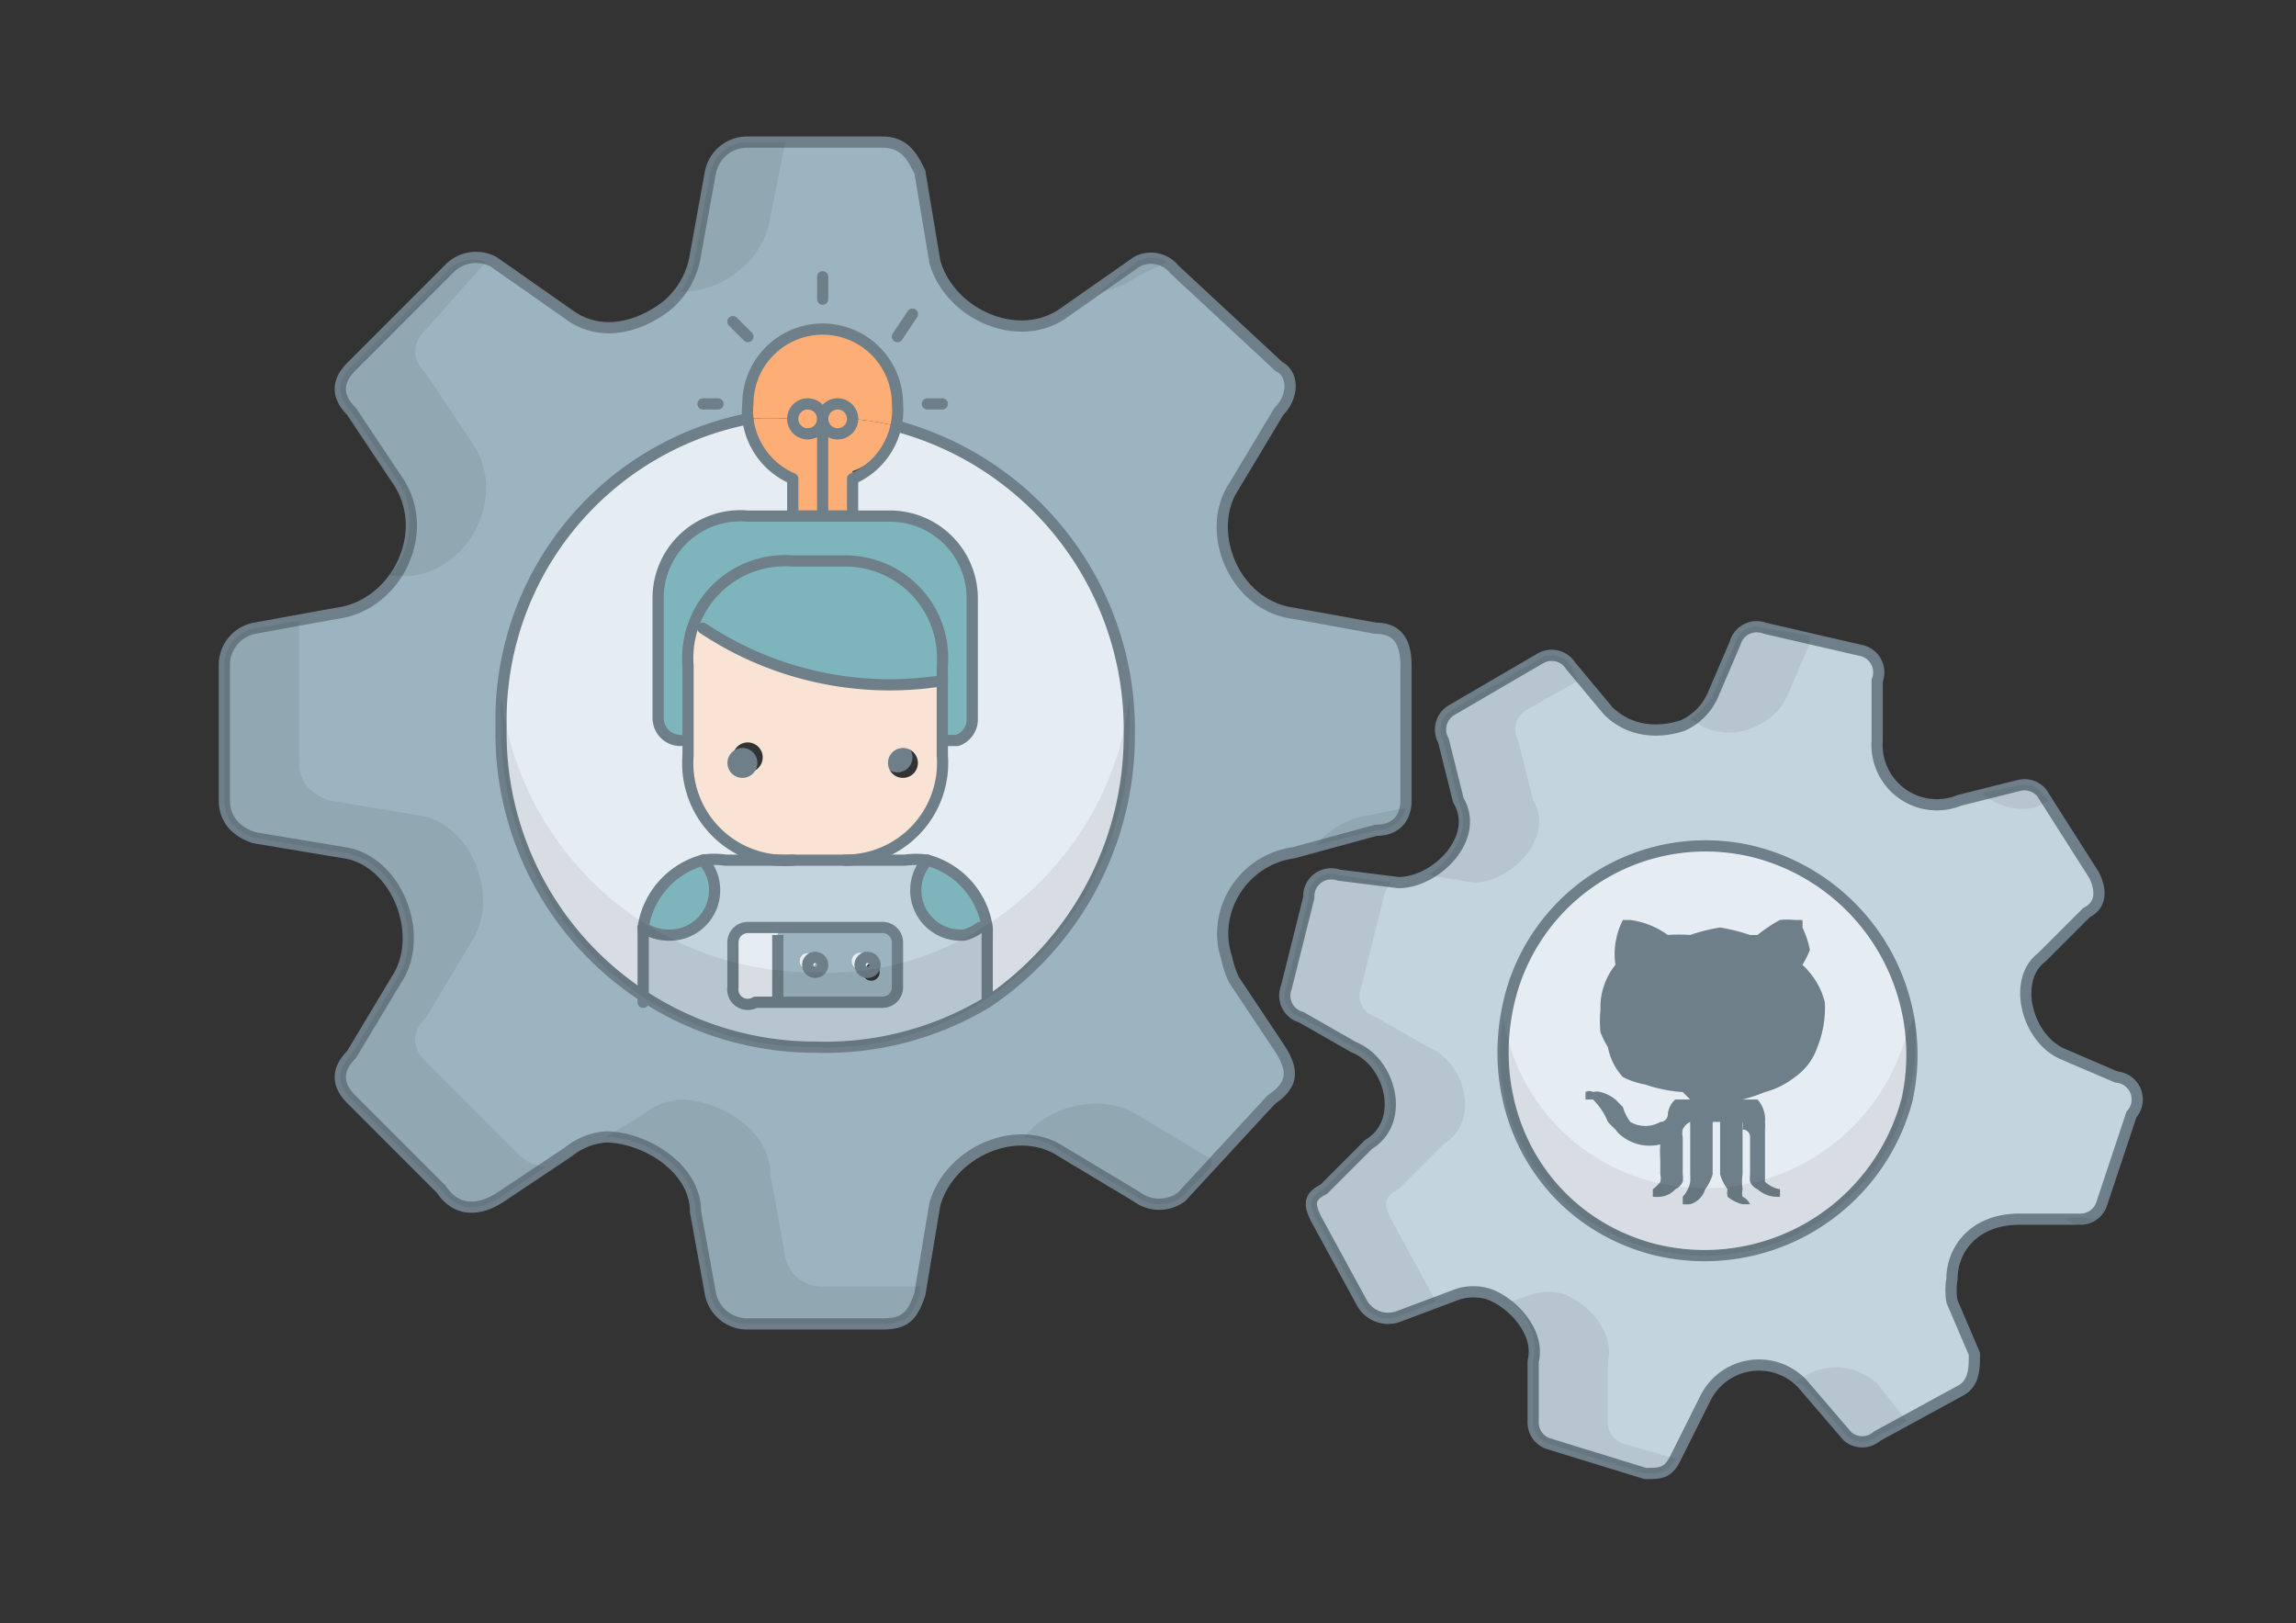 <svg xmlns="http://www.w3.org/2000/svg" viewBox="0 0 307 217"><rect x="0" y="0" width="307" height="217" fill="#333333" stroke="none"/><defs><style>.cls-2{fill:#c4d4dd}.cls-3{fill:#e6edf2}.cls-4{fill:#9bb4bf}.cls-5{fill:#7eb5bd}.cls-6{fill:#6e7f89}.cls-8{fill:#fdae76}.cls-10,.cls-11{fill:none;stroke:#6e7f89;stroke-width:1.5px}.cls-10{stroke-linecap:round;stroke-linejoin:round}.cls-11{stroke-miterlimit:10}.cls-12{opacity:.07;mix-blend-mode:multiply}</style></defs><g style="isolation:isolate"><g id="Layer_1" data-name="Layer 1"><path class="cls-2" d="M283 144a3 3 0 0 1 2 5l-4 12a3 3 0 0 1-3 2h-8c-6 0-9 4-9 8a9 9 0 0 0 0 3l3 7c0 2 0 4-2 5l-11 6a3 3 0 0 1-4 0l-6-7a8 8 0 0 0-13 2l-4 8c-1 2-2 2-4 2l-13-4a3 3 0 0 1-2-3v-8c1-4-3-8-6-9a7 7 0 0 0-4 0l-8 3a4 4 0 0 1-5-2l-6-11c-1-2-1-3 1-4l6-6c5-3 3-11-2-13l-7-4a3 3 0 0 1-2-4l3-12a3 3 0 0 1 4-3l8 1c5 0 11-6 8-11l-2-8a3 3 0 0 1 1-4l12-7a3 3 0 0 1 4 1l5 6c3 3 7 3 10 2a8 8 0 0 0 4-4l3-7a3 3 0 0 1 4-2l13 3a3 3 0 0 1 2 4v8a8 8 0 0 0 11 8l8-2a3 3 0 0 1 3 1l7 11c1 2 1 4-1 5l-6 6c-4 3-2 11 3 13l7 3zm-28 3a28 28 0 0 0-20-33 27 27 0 0 0-33 19c-4 15 4 30 19 34a28 28 0 0 0 34-20z"/><path class="cls-3" d="M235 114a28 28 0 0 1 20 33 28 28 0 0 1-34 20c-15-4-23-19-19-34a27 27 0 0 1 33-19z"/><path class="cls-4" d="M188 89v18c0 2-1 4-4 4l-11 3c-7 1-11 8-9 14a13 13 0 0 0 1 3l6 9c2 3 2 5 0 7l-13 13a5 5 0 0 1-6 0l-10-6c-6-4-15 0-17 7l-2 12c-1 3-2 4-5 4h-18a5 5 0 0 1-5-4l-2-11c0-6-7-10-12-10a9 9 0 0 0-5 2l-9 6c-3 2-6 2-8-1l-12-12c-2-2-2-4 0-6l6-10c4-6 0-16-7-17l-12-2c-3-1-4-3-4-5V89a5 5 0 0 1 4-5l11-2c8-1 13-11 8-18l-6-9c-2-2-2-4 0-6l13-13a5 5 0 0 1 6-1l10 7c4 3 9 2 13-1a11 11 0 0 0 4-7l2-11a5 5 0 0 1 5-4h18c3 0 4 2 5 4l2 12c2 7 11 11 17 7l10-7a4 4 0 0 1 5 1l14 13c2 1 2 4 0 6l-6 10c-4 6 0 16 8 17l11 2c3 0 4 2 4 5zm-37 9a42 42 0 0 0-31-41 10 10 0 0 0 0-3 10 10 0 0 0-20 0 9 9 0 0 0 0 2 41 41 0 0 0-33 41 42 42 0 0 0 42 43 42 42 0 0 0 23-6 43 43 0 0 0 19-36z"/><path class="cls-3" d="M120 57a42 42 0 0 1 31 41 43 43 0 0 1-19 36v-9a11 11 0 0 0 0-1 11 11 0 0 0-8-9 11 11 0 0 0-3 0h-8a13 13 0 0 0 13-14v-2h2a3 3 0 0 0 2-3V80a11 11 0 0 0-11-11h-5v-5a10 10 0 0 0 6-7z"/><path class="cls-2" d="M104 134h14a2 2 0 0 0 2-2v-6a2 2 0 0 0-2-2h-17a2 2 0 0 0-3 2v6a2 2 0 0 0 2 2zm-18-9a11 11 0 0 1 0-1 6 6 0 0 0 3 0 6 6 0 0 0 5-9 10 10 0 0 1 3 0h24a11 11 0 0 1 3 0 6 6 0 0 0 5 10 6 6 0 0 0 2-1h1a11 11 0 0 1 0 1v9a42 42 0 0 1-23 6 42 42 0 0 1-23-6v-9z"/><path class="cls-5" d="M129 125a6 6 0 0 1-5-10 11 11 0 0 1 8 9h-1a6 6 0 0 1-2 1zM126 89v2a45 45 0 0 1-32-7l-1-1a13 13 0 0 1 13-8h7a13 13 0 0 1 13 14z"/><path class="cls-6" d="M119 103a2 2 0 1 1 2 0 2 2 0 0 1-2 0z"/><path class="cls-4" d="M104 134v-10h14a2 2 0 0 1 2 2v6a2 2 0 0 1-2 2zm3-5a1 1 0 1 0 2-1 1 1 0 0 0-2 1zm10 0a1 1 0 1 0-1 2 1 1 0 0 0 1-2z"/><path d="M119 103a2 2 0 1 0 0-2 2 2 0 0 0 0 2zM94 84a45 45 0 0 0 32 7v10a13 13 0 0 1-13 14h-7a13 13 0 0 1-14-14V89a13 13 0 0 1 1-6zm5 19a2 2 0 1 0-1-2 2 2 0 0 0 1 2z" fill="#f9e3d4"/><path class="cls-3" d="M116 128a1 1 0 1 1-2 1 1 1 0 0 1 2-1z"/><path class="cls-8" d="M114 56h-4a2 2 0 0 1 2-2 2 2 0 0 1 2 2z"/><path class="cls-8" d="M110 56a2 2 0 0 0-4 0 43 43 0 0 0-6 0 9 9 0 0 1 0-2 10 10 0 0 1 20 0 10 10 0 0 1 0 3 41 41 0 0 0-6-1 2 2 0 0 0-2-2 2 2 0 0 0-2 2z"/><path class="cls-8" d="M114 56a2 2 0 0 1-4 0h4z"/><path d="M110 56z" fill="#fff"/><path class="cls-8" d="M110 56a2 2 0 0 0 4 0 41 41 0 0 1 6 1 10 10 0 0 1-6 6v6h-4zM108 58a2 2 0 0 0 2-2v13h-4v-5a10 10 0 0 1-6-8 43 43 0 0 1 6 0 2 2 0 0 0 2 2z"/><path class="cls-3" d="M109 128a1 1 0 1 1-2 1 1 1 0 0 1 2-1z"/><path class="cls-8" d="M108 54a2 2 0 0 1 2 2h-4a2 2 0 0 1 2-2zM110 56a2 2 0 1 1-4 0h4z"/><path class="cls-3" d="M104 125v9h-4a2 2 0 0 1-2-2v-6a2 2 0 0 1 2-2h4z"/><path class="cls-6" d="M101 103a2 2 0 1 1 0-2 2 2 0 0 1 0 2z"/><path class="cls-3" d="M91 99h1v2a13 13 0 0 0 14 14h-9a10 10 0 0 0-3 0 11 11 0 0 0-8 9 11 11 0 0 0 0 1v9a43 43 0 0 1-19-37 41 41 0 0 1 33-41 10 10 0 0 0 6 8v5h-6a11 11 0 0 0-12 11v16a3 3 0 0 0 3 3z"/><path class="cls-5" d="M91 99a3 3 0 0 1-3-3V80a11 11 0 0 1 12-11h19a11 11 0 0 1 11 11v16a3 3 0 0 1-2 3h-2V89a13 13 0 0 0-13-14h-7a13 13 0 0 0-14 14v10zM89 125a6 6 0 0 1-3-1 11 11 0 0 1 8-9 6 6 0 0 1-5 10z"/><path class="cls-10" d="M81 152a9 9 0 0 0-5 2l-9 6c-3 2-6 2-8-1l-12-12c-2-2-2-4 0-6l6-10c4-6 0-16-7-17l-12-2c-3-1-4-3-4-5V89a5 5 0 0 1 4-5l11-2c8-1 13-11 8-18l-6-9c-2-2-2-4 0-6l13-13a5 5 0 0 1 6-1l10 7c4 3 9 2 13-1a11 11 0 0 0 4-7l2-11a5 5 0 0 1 5-4h18c3 0 4 2 5 4l2 12c2 7 11 11 17 7l10-7a4 4 0 0 1 5 1l14 13c2 1 2 4 0 6l-6 10c-4 6 0 16 8 17l11 2c3 0 4 2 4 5v18c0 2-1 4-4 4l-11 3c-7 1-11 8-9 14a13 13 0 0 0 1 3l6 9c2 3 2 5-1 7l-12 13a5 5 0 0 1-6 0l-10-6c-6-4-15 0-17 7l-2 12c-1 3-2 4-5 4h-18a5 5 0 0 1-5-4l-2-11c0-6-7-10-12-10z"/><path class="cls-10" d="M100 56a41 41 0 0 0-33 41 42 42 0 0 0 42 43 42 42 0 0 0 23-6 43 43 0 0 0 19-36 42 42 0 0 0-31-41M199 173a7 7 0 0 0-4 0l-8 3a4 4 0 0 1-5-2l-6-11c-1-2-1-3 1-4l6-6c5-3 3-11-2-13l-7-4a3 3 0 0 1-2-4l3-12a3 3 0 0 1 4-3l8 1c5 0 11-6 8-11l-2-8a3 3 0 0 1 1-4l12-7a3 3 0 0 1 4 1l5 6c3 3 7 3 10 2a8 8 0 0 0 4-4l3-7a3 3 0 0 1 4-2l13 3a3 3 0 0 1 2 4v8a8 8 0 0 0 11 8l8-2a3 3 0 0 1 3 1l7 11c1 2 1 4-1 5l-6 6c-4 3-2 11 3 13l7 3a3 3 0 0 1 2 5l-4 12a3 3 0 0 1-3 2h-8c-6 0-9 4-9 8a9 9 0 0 0 0 3l3 7c0 2 0 4-2 5l-11 6a3 3 0 0 1-4 0l-6-7a8 8 0 0 0-13 2l-4 8c-1 2-2 2-4 2l-13-4a3 3 0 0 1-2-3v-8c1-4-3-8-6-9z"/><path class="cls-10" d="M255 147a28 28 0 0 0-20-33 27 27 0 0 0-33 19c-4 15 4 30 19 34a28 28 0 0 0 34-20zM113 115a13 13 0 0 0 13-14V89a13 13 0 0 0-13-14h-7a13 13 0 0 0-14 14v12a13 13 0 0 0 14 14"/><path class="cls-10" d="M132 134v-9a11 11 0 0 0 0-1 11 11 0 0 0-8-9 11 11 0 0 0-3 0H97a10 10 0 0 0-3 0 11 11 0 0 0-8 9 11 11 0 0 0 0 1v9M100 56a9 9 0 0 1 0-2 10 10 0 0 1 20 0 10 10 0 0 1-6 10v5h-8v-5a10 10 0 0 1-6-8zM110 69V56"/><path class="cls-10" d="M114 56a2 2 0 0 0-2-2 2 2 0 0 0-2 2 2 2 0 0 0 4 0M106 56a2 2 0 1 0 4 0 2 2 0 0 0-4 0zM124 54h2M94 54h2M94 84a45 45 0 0 0 32 7M110 40v-3M122 42l-2 3M100 45l-2-2"/><path class="cls-10" d="M91 99a3 3 0 0 1-3-3V80a11 11 0 0 1 12-11h19a11 11 0 0 1 11 11v16a3 3 0 0 1-2 3h-2M104 124h14a2 2 0 0 1 2 2v6a2 2 0 0 1-2 2h-17a2 2 0 0 1-3-2v-6a2 2 0 0 1 2-2zM94 115a6 6 0 0 1-5 10 6 6 0 0 1-3-1M124 115a6 6 0 0 0 5 10 6 6 0 0 0 2-1"/><path class="cls-11" d="M104 134v-9M110 129a1 1 0 1 1-1-1 1 1 0 0 1 1 1zM117 129a1 1 0 1 1-1-1 1 1 0 0 1 1 1z"/><path class="cls-6" d="M226 147l-1-1a19 19 0 0 1-5-1 11 11 0 0 1-3-1 8 8 0 0 1-2-4 11 11 0 0 1-1-2 15 15 0 0 1 0-3 9 9 0 0 1 2-6 10 10 0 0 1 1-6h1a11 11 0 0 1 5 2 22 22 0 0 1 3 0 24 24 0 0 1 4-1 26 26 0 0 1 4 1h1a19 19 0 0 1 3-2 9 9 0 0 1 2 0h1a5 5 0 0 1 0 1 12 12 0 0 1 1 3 12 12 0 0 1-1 2 10 10 0 0 1 3 5 14 14 0 0 1-1 6 8 8 0 0 1-3 4 11 11 0 0 1-4 2 22 22 0 0 1-3 1h2a4 4 0 0 1 1 3 6 6 0 0 1 0 1v7a4 4 0 0 0 2 1v1a4 4 0 0 1-3-1 2 2 0 0 1-1-1 5 5 0 0 1 0-1v-5a1 1 0 0 0-1-1 2 2 0 0 0 0-1v7a7 7 0 0 0 0 2 2 2 0 0 0 0 1 2 2 0 0 1 1 1h-1a5 5 0 0 1-2-1 2 2 0 0 1 0-1 6 6 0 0 1-1-2v-7h-1v7a6 6 0 0 1-1 2 3 3 0 0 1-2 2 7 7 0 0 1-1 0v-1a4 4 0 0 0 1-2 9 9 0 0 0 0-1v-7a2 2 0 0 0-1 1 2 2 0 0 0 0 1v5a3 3 0 0 1 0 1 2 2 0 0 1-1 1 3 3 0 0 1-2 1 5 5 0 0 1-1 0v-1a5 5 0 0 0 1-1 2 2 0 0 0 0-1v-2a12 12 0 0 1 0-2 6 6 0 0 1-5-1 4 4 0 0 1-1-1 15 15 0 0 1-1-1 9 9 0 0 0-2-3h-1v-1a1 1 0 0 1 1 0 2 2 0 0 1 1 0 5 5 0 0 1 2 1l1 1a6 6 0 0 0 1 2 4 4 0 0 0 4 0 1 1 0 0 0 1-1 3 3 0 0 1 1-2h2z"/><path class="cls-12" d="M109 130a42 42 0 0 1-42-37 43 43 0 0 0 0 4c0 24 18 43 42 43 23 1 42-19 42-42a45 45 0 0 0 0-5c-2 21-21 38-42 37zM255 138a28 28 0 0 1-34 20 27 27 0 0 1-20-22 27 27 0 0 0 20 31 28 28 0 0 0 34-20 28 28 0 0 0 1-11l-1 2zM53 64c3 4 2 10-1 13h3c8-1 13-11 8-18l-6-9c-2-2-2-4 0-6l8-9a5 5 0 0 0-5 1L47 49c-2 2-2 4 0 6l6 9zM99 36a11 11 0 0 0 4-7l2-10h-5a5 5 0 0 0-5 4l-2 11a11 11 0 0 1-2 5 12 12 0 0 0 8-3zM152 37l4-2a4 4 0 0 0-4 0l-5 4a11 11 0 0 0 5-2zM110 172a5 5 0 0 1-5-4l-2-11c0-6-7-10-12-10a9 9 0 0 0-5 2l-5 3c5 0 12 4 12 10l2 11a5 5 0 0 0 5 4h18c3 0 4-1 5-4v-1zM183 109a11 11 0 0 0-7 4l8-2a4 4 0 0 0 4-3l-5 1zM69 154l-12-12c-2-2-2-4 0-6l6-10c4-6 0-16-7-17l-12-2c-3-1-4-3-4-5V84a7 7 0 0 1 0-1l-6 1a5 5 0 0 0-4 5v18c0 2 1 4 4 5l12 2c7 1 11 11 7 17l-6 10c-2 2-2 4 0 6l12 12c2 3 5 3 8 1l6-4a6 6 0 0 1-4-2zM162 155l-10-6c-5-3-12-1-15 3a11 11 0 0 1 5 2l10 6a5 5 0 0 0 6 0l4-4v-1zM195 107c2 4-1 8-4 10l6 1c5 0 11-6 8-11l-2-8a3 3 0 0 1 1-4l7-4-1-2a3 3 0 0 0-4-1l-12 7a3 3 0 0 0-1 4l2 8zM192 174l-6-11c-1-2-1-3 1-4l6-6c5-3 3-11-2-13l-7-4a3 3 0 0 1-2-4l3-12a4 4 0 0 1 1-2l-7-1a3 3 0 0 0-4 3l-3 12a3 3 0 0 0 2 4l7 4c5 2 7 10 2 13l-6 6c-2 1-2 2-1 4l6 11a4 4 0 0 0 5 2l5-2zM235 97a8 8 0 0 0 4-4l3-7a3 3 0 0 1 0-1l-6-1a3 3 0 0 0-4 2l-3 7a8 8 0 0 1-3 3 8 8 0 0 0 9 1zM272 108l2-1-1-1a3 3 0 0 0-3-1l-5 1a8 8 0 0 0 7 2zM280 163a8 8 0 0 0-4 0l2 1a3 3 0 0 0 2-1zM217 193a3 3 0 0 1-2-3v-8c1-4-3-8-6-9a7 7 0 0 0-4 0l-3 1a8 8 0 0 1 3 8v8a3 3 0 0 0 2 3l13 4c2 0 3 0 4-2zM251 185a8 8 0 0 0-11 0 6 6 0 0 1 1 0l6 7a3 3 0 0 0 4 0l4-2z"/></g></g></svg>